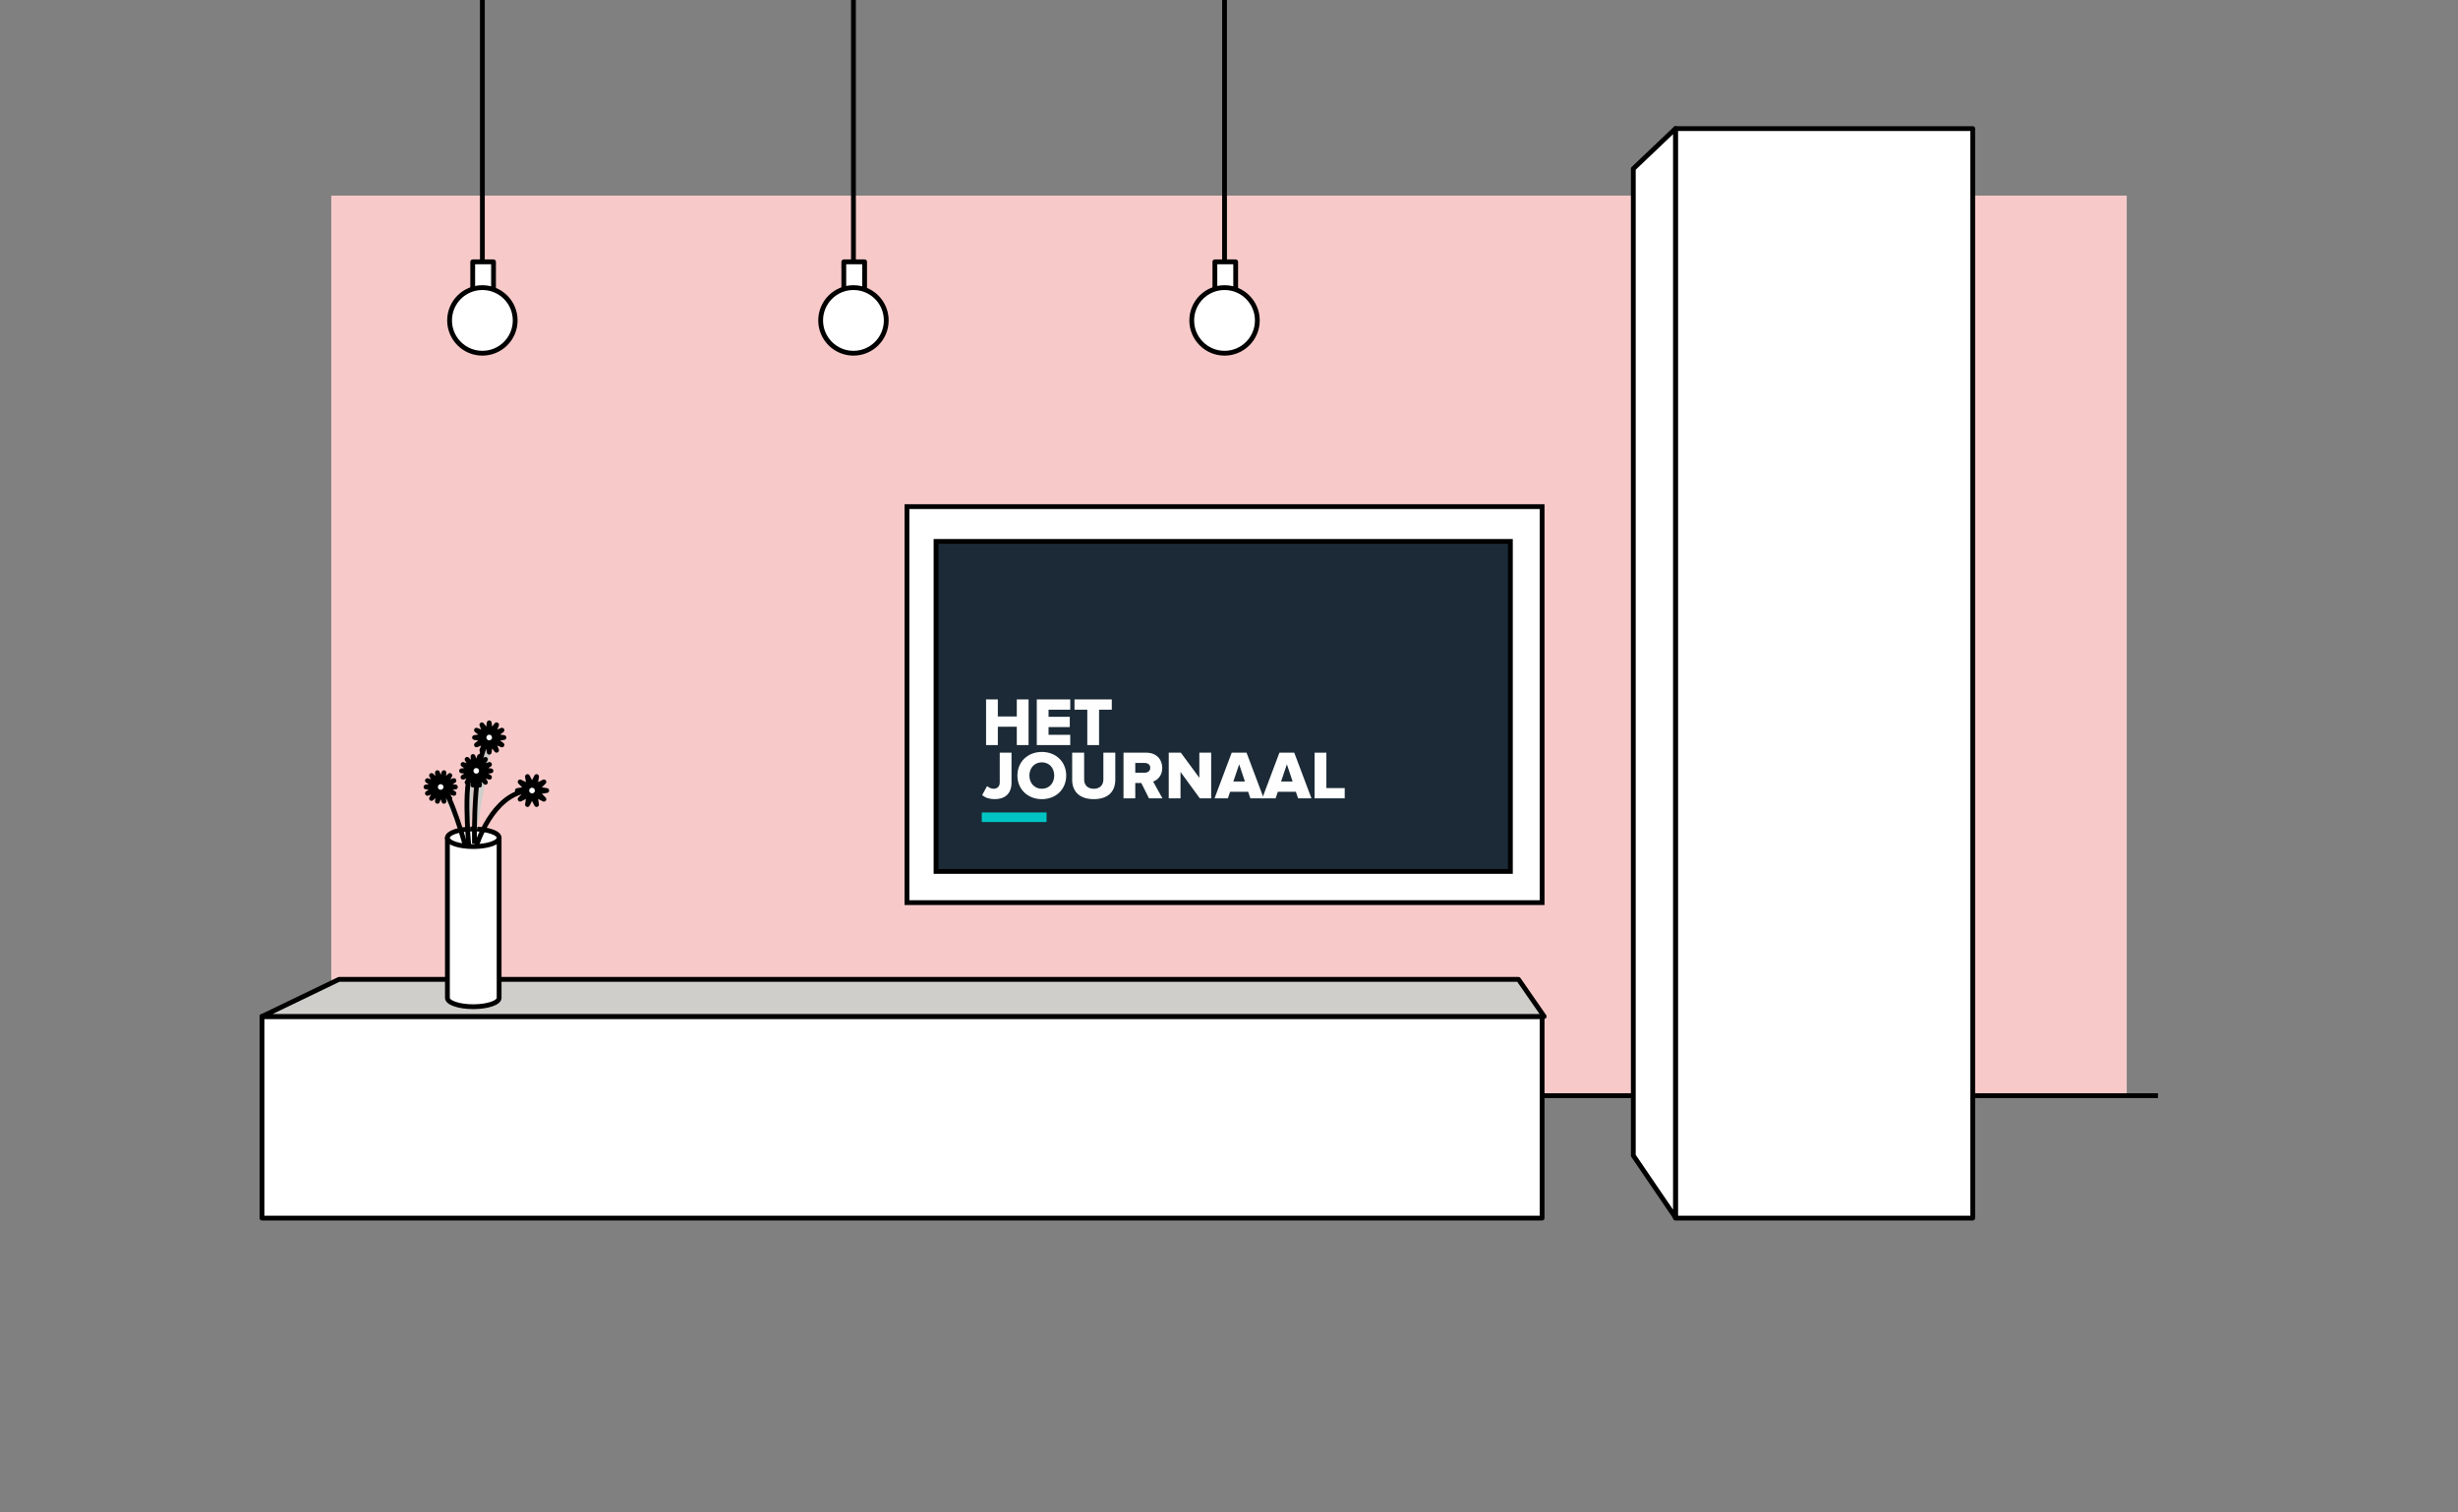 


<svg version="1.1" id="Layer_1" xmlns="http://www.w3.org/2000/svg" xmlns:xlink="http://www.w3.org/1999/xlink" x="0px" y="0px"
	 width="1024px" height="630px" viewBox="0 0 1024 630" enable-background="new 0 0 1024 630" xml:space="preserve">
<rect x="0" y="0" width="1024" height="630" fill="#808080" stroke="none"/>
<g>
	<g>
		<defs>
			<rect id="SVGID_309_" y="-1.5" width="1024" height="633"/>
		</defs>
		<clipPath id="SVGID_2_">
			<use xlink:href="#SVGID_309_"  overflow="visible"/>
		</clipPath>
		<rect x="138" y="81.5" clip-path="url(#SVGID_2_)" fill="#F7CAC9" width="748" height="375"/>
		<path clip-path="url(#SVGID_2_)" fill="#FFFFFF" d="M125,456.5h774H125z"/>
		
			<line clip-path="url(#SVGID_2_)" fill="none" stroke="#000000" stroke-width="2" stroke-miterlimit="10" x1="125" y1="456.5" x2="899" y2="456.5"/>
		<path clip-path="url(#SVGID_2_)" fill="#FFFFFF" d="M200.957-1.5v110.588V-1.5z"/>
		<g clip-path="url(#SVGID_2_)">
			<defs>
				<rect id="SVGID_311_" y="-1.5" width="1024" height="633"/>
			</defs>
			<clipPath id="SVGID_4_">
				<use xlink:href="#SVGID_311_"  overflow="visible"/>
			</clipPath>
			
				<line clip-path="url(#SVGID_4_)" fill="none" stroke="#000000" stroke-width="2" stroke-linecap="round" stroke-linejoin="round" stroke-miterlimit="10" x1="200.957" y1="-14.5" x2="200.957" y2="109.089"/>
		</g>
		<rect x="196.934" y="109.089" clip-path="url(#SVGID_2_)" fill="#FFFFFF" width="8.667" height="11.744"/>
		
			<rect x="196.934" y="109.089" clip-path="url(#SVGID_2_)" fill="none" stroke="#000000" stroke-width="2" stroke-linecap="round" stroke-linejoin="round" stroke-miterlimit="10" width="8.667" height="11.744"/>
		<g clip-path="url(#SVGID_2_)">
			<defs>
				<rect id="SVGID_313_" y="-1.5" width="1024" height="633"/>
			</defs>
			<clipPath id="SVGID_6_">
				<use xlink:href="#SVGID_313_"  overflow="visible"/>
			</clipPath>
			<path clip-path="url(#SVGID_6_)" fill="#FFFFFF" d="M214.623,133.499c0,7.548-6.119,13.667-13.666,13.667
				c-7.548,0-13.667-6.119-13.667-13.667c0-7.547,6.119-13.666,13.667-13.666C208.504,119.833,214.623,125.952,214.623,133.499"/>
			
				<circle clip-path="url(#SVGID_6_)" fill="none" stroke="#000000" stroke-width="2" stroke-linecap="round" stroke-linejoin="round" stroke-miterlimit="10" cx="200.957" cy="133.499" r="13.666"/>
			<line clip-path="url(#SVGID_6_)" fill="#FFFFFF" x1="355.549" y1="-14.5" x2="355.549" y2="109.089"/>
			
				<line clip-path="url(#SVGID_6_)" fill="none" stroke="#000000" stroke-width="2" stroke-linecap="round" stroke-linejoin="round" stroke-miterlimit="10" x1="355.549" y1="-14.5" x2="355.549" y2="109.089"/>
			<rect x="351.526" y="109.089" clip-path="url(#SVGID_6_)" fill="#FFFFFF" width="8.667" height="11.744"/>
			
				<rect x="351.526" y="109.089" clip-path="url(#SVGID_6_)" fill="none" stroke="#000000" stroke-width="2" stroke-linecap="round" stroke-linejoin="round" stroke-miterlimit="10" width="8.667" height="11.744"/>
			<path clip-path="url(#SVGID_6_)" fill="#FFFFFF" d="M369.215,133.499c0,7.548-6.119,13.667-13.666,13.667
				c-7.548,0-13.667-6.119-13.667-13.667c0-7.547,6.119-13.666,13.667-13.666C363.096,119.833,369.215,125.952,369.215,133.499"/>
			
				<circle clip-path="url(#SVGID_6_)" fill="none" stroke="#000000" stroke-width="2" stroke-linecap="round" stroke-linejoin="round" stroke-miterlimit="10" cx="355.549" cy="133.499" r="13.666"/>
			<line clip-path="url(#SVGID_6_)" fill="#FFFFFF" x1="510.141" y1="-14.5" x2="510.141" y2="109.089"/>
			
				<line clip-path="url(#SVGID_6_)" fill="none" stroke="#000000" stroke-width="2" stroke-linecap="round" stroke-linejoin="round" stroke-miterlimit="10" x1="510.141" y1="-14.5" x2="510.141" y2="109.089"/>
			<rect x="506.118" y="109.089" clip-path="url(#SVGID_6_)" fill="#FFFFFF" width="8.667" height="11.744"/>
			
				<rect x="506.118" y="109.089" clip-path="url(#SVGID_6_)" fill="none" stroke="#000000" stroke-width="2" stroke-linecap="round" stroke-linejoin="round" stroke-miterlimit="10" width="8.667" height="11.744"/>
			<path clip-path="url(#SVGID_6_)" fill="#FFFFFF" d="M523.807,133.499c0,7.548-6.119,13.667-13.666,13.667
				c-7.548,0-13.667-6.119-13.667-13.667c0-7.547,6.119-13.666,13.667-13.666C517.688,119.833,523.807,125.952,523.807,133.499"/>
			
				<circle clip-path="url(#SVGID_6_)" fill="none" stroke="#000000" stroke-width="2" stroke-linecap="round" stroke-linejoin="round" stroke-miterlimit="10" cx="510.141" cy="133.499" r="13.666"/>
			<rect x="377.835" y="211.08" clip-path="url(#SVGID_6_)" fill="#FFFFFF" width="264.61" height="164.992"/>
			
				<rect x="377.835" y="211.08" clip-path="url(#SVGID_6_)" fill="none" stroke="#000000" stroke-width="2" stroke-miterlimit="10" width="264.61" height="164.992"/>
			<rect x="389.948" y="225.577" clip-path="url(#SVGID_6_)" fill="#1B2A36" width="239.276" height="137.493"/>
			
				<rect x="389.948" y="225.577" clip-path="url(#SVGID_6_)" fill="none" stroke="#000000" stroke-width="2" stroke-miterlimit="10" width="239.276" height="137.493"/>
			<rect x="109.15" y="423.5" clip-path="url(#SVGID_6_)" fill="#FFFFFF" width="533.295" height="84"/>
			
				<rect x="109.15" y="423.5" clip-path="url(#SVGID_6_)" fill="none" stroke="#000000" stroke-width="2" stroke-linejoin="round" stroke-miterlimit="10" width="533.295" height="84"/>
			<rect x="697.988" y="53.588" clip-path="url(#SVGID_6_)" fill="#FFFFFF" width="123.849" height="453.912"/>
			
				<rect x="697.988" y="53.588" clip-path="url(#SVGID_6_)" fill="none" stroke="#000000" stroke-width="2" stroke-linejoin="round" stroke-miterlimit="10" width="123.849" height="453.912"/>
			<polygon clip-path="url(#SVGID_6_)" fill="#FFFFFF" points="680.437,481.459 697.99,507.238 697.99,53.587 680.436,70.282 			"/>
			
				<polygon clip-path="url(#SVGID_6_)" fill="none" stroke="#000000" stroke-width="2" stroke-linejoin="round" stroke-miterlimit="10" points="
				680.437,481.459 697.99,507.238 697.99,53.587 680.436,70.282 			"/>
			<polygon clip-path="url(#SVGID_6_)" fill="#CFCECB" points="632.6,408.046 141.215,408.046 109.15,423.5 643.308,423.5 			"/>
			
				<polygon clip-path="url(#SVGID_6_)" fill="none" stroke="#000000" stroke-width="2" stroke-linejoin="round" stroke-miterlimit="10" points="
				632.6,408.046 141.215,408.046 109.15,423.5 643.308,423.5 			"/>
			<polygon clip-path="url(#SVGID_6_)" fill="#FEFEFE" points="423.595,310.429 423.595,302.788 415.697,302.788 415.697,310.429 
				410.794,310.429 410.794,291.412 415.697,291.412 415.697,298.512 423.595,298.512 423.595,291.412 428.499,291.412 
				428.499,310.429 			"/>
			<polygon clip-path="url(#SVGID_6_)" fill="#FEFEFE" points="431.923,310.429 431.923,291.412 445.864,291.412 445.864,295.688 
				436.826,295.688 436.826,298.655 445.665,298.655 445.665,302.931 436.826,302.931 436.826,306.153 445.864,306.153 
				445.864,310.429 			"/>
			<polygon clip-path="url(#SVGID_6_)" fill="#FEFEFE" points="452.965,310.429 452.965,295.688 447.634,295.688 447.634,291.412 
				463.173,291.412 463.173,295.688 457.869,295.688 457.869,310.429 			"/>
			<path clip-path="url(#SVGID_6_)" fill="#FEFEFE" d="M409.168,331.252l2.053-3.735c0.685,0.57,1.597,1.112,2.737,1.112
				c1.54,0,2.538-0.999,2.538-2.595v-12.431h4.903v12.488c0,4.704-2.851,6.871-7.014,6.871
				C412.476,332.962,410.594,332.506,409.168,331.252"/>
			<path clip-path="url(#SVGID_6_)" fill="#FEFEFE" d="M423.853,323.126c0-5.788,4.362-9.837,10.179-9.837s10.15,4.049,10.15,9.837
				c0,5.787-4.334,9.836-10.15,9.836S423.853,328.913,423.853,323.126 M439.192,323.126c0-3.108-2.024-5.503-5.161-5.503
				c-3.136,0-5.188,2.395-5.188,5.503c0,3.079,2.053,5.503,5.188,5.503C437.168,328.629,439.192,326.205,439.192,323.126"/>
			<path clip-path="url(#SVGID_6_)" fill="#FEFEFE" d="M446.664,324.922v-11.319h4.989v11.148c0,2.253,1.369,3.878,4.021,3.878
				c2.623,0,3.991-1.625,3.991-3.878v-11.148h4.962v11.291c0,4.733-2.852,8.068-8.953,8.068
				C449.573,332.962,446.664,329.598,446.664,324.922"/>
			<path clip-path="url(#SVGID_6_)" fill="#FEFEFE" d="M478.656,332.62l-3.193-6.387h-2.509v6.387h-4.904v-19.018h9.523
				c4.219,0,6.614,2.794,6.614,6.33c0,3.307-1.996,5.075-3.792,5.702l3.878,6.986H478.656z M479.198,319.903
				c0-1.312-1.056-2.024-2.367-2.024h-3.877v4.078h3.877C478.143,321.958,479.198,321.244,479.198,319.903"/>
			<polygon clip-path="url(#SVGID_6_)" fill="#FEFEFE" points="499.843,332.62 491.802,321.614 491.802,332.62 486.897,332.62 
				486.897,313.602 491.945,313.602 499.643,324.066 499.643,313.602 504.575,313.602 504.575,332.62 			"/>
			<path clip-path="url(#SVGID_6_)" fill="#FEFEFE" d="M520.914,332.62l-0.94-2.737h-7.499l-0.94,2.737h-5.561l7.156-19.018h6.188
				l7.156,19.018H520.914z M516.238,318.449l-2.424,7.156h4.82L516.238,318.449z"/>
			<path clip-path="url(#SVGID_6_)" fill="#FEFEFE" d="M540.789,332.62l-0.941-2.737h-7.498l-0.94,2.737h-5.561l7.156-19.018h6.188
				l7.157,19.018H540.789z M536.113,318.449l-2.424,7.156h4.82L536.113,318.449z"/>
			<polygon clip-path="url(#SVGID_6_)" fill="#FEFEFE" points="547.661,332.62 547.661,313.602 552.566,313.602 552.566,328.344 
				560.207,328.344 560.207,332.62 			"/>
			<rect x="409" y="338.5" clip-path="url(#SVGID_6_)" fill="#00C4C4" width="27" height="4"/>
			<path clip-path="url(#SVGID_6_)" fill="#FFFFFF" d="M186.391,349.05v66.724c0,2.024,4.822,3.666,10.771,3.666
				c5.949,0,10.771-1.642,10.771-3.666V349.05H186.391z"/>
			
				<path clip-path="url(#SVGID_6_)" fill="none" stroke="#000000" stroke-width="2" stroke-linejoin="round" stroke-miterlimit="10" d="
				M186.391,349.05v66.724c0,2.024,4.822,3.666,10.771,3.666c5.949,0,10.771-1.642,10.771-3.666V349.05H186.391z"/>
			<path clip-path="url(#SVGID_6_)" fill="#FFFFFF" d="M207.933,349.05c0,2.024-4.822,3.666-10.771,3.666
				c-5.948,0-10.771-1.642-10.771-3.666c0-2.025,4.822-3.667,10.771-3.667C203.11,345.383,207.933,347.025,207.933,349.05"/>
			
				<ellipse clip-path="url(#SVGID_6_)" fill="none" stroke="#000000" stroke-width="2" stroke-linejoin="round" stroke-miterlimit="10" cx="197.162" cy="349.05" rx="10.771" ry="3.666"/>
			<path clip-path="url(#SVGID_6_)" fill="none" stroke="#000000" stroke-width="2" stroke-miterlimit="10" d="M198.411,352.608
				c0,0,6.52-21.883,21.853-23.216"/>
			<path clip-path="url(#SVGID_6_)" fill="#CFCECB" d="M194.072,353.107c0,0-6.48-23.881-10.48-25.215"/>
			<path clip-path="url(#SVGID_6_)" fill="none" stroke="#000000" stroke-width="2" stroke-miterlimit="10" d="M194.072,353.107
				c0,0-6.48-23.881-10.48-25.215"/>
			<path clip-path="url(#SVGID_6_)" fill="#CFCECB" d="M195.307,352.716c0,0-2.857-31.883,2.331-31.549"/>
			<path clip-path="url(#SVGID_6_)" fill="none" stroke="#000000" stroke-width="2" stroke-miterlimit="10" d="M195.307,352.716
				c0,0-2.857-31.883,2.331-31.549"/>
			<path clip-path="url(#SVGID_6_)" fill="#CFCECB" d="M197.673,351.5c0,0-1-41.548,7.667-44.215"/>
			<path clip-path="url(#SVGID_6_)" fill="none" stroke="#000000" stroke-width="2" stroke-miterlimit="10" d="M197.673,351.5
				c0,0-1-41.548,7.667-44.215"/>
			<polygon clip-path="url(#SVGID_6_)" fill="#FFFFFF" points="227.766,329.375 223.662,330.032 226.596,332.977 222.889,331.096 
				223.534,335.201 221.641,331.5 219.746,335.201 220.393,331.096 216.686,332.977 219.619,330.032 215.516,329.375 
				219.619,328.718 216.686,325.773 220.393,327.654 219.746,323.549 221.641,327.25 223.534,323.549 222.889,327.654 
				226.596,325.773 223.662,328.718 			"/>
			
				<polygon clip-path="url(#SVGID_6_)" fill="none" stroke="#000000" stroke-width="2" stroke-linejoin="round" stroke-miterlimit="10" points="
				227.766,329.375 223.662,330.032 226.596,332.977 222.889,331.096 223.534,335.201 221.641,331.5 219.746,335.201 
				220.393,331.096 216.686,332.977 219.619,330.032 215.516,329.375 219.619,328.718 216.686,325.773 220.393,327.654 
				219.746,323.549 221.641,327.25 223.534,323.549 222.889,327.654 226.596,325.773 223.662,328.718 			"/>
			<polygon clip-path="url(#SVGID_6_)" fill="#FFFFFF" points="209.933,307.285 205.861,307.837 209.112,310.35 205.312,308.786 
				206.869,312.59 204.359,309.338 203.808,313.41 203.256,309.339 200.742,312.589 202.307,308.788 198.504,310.35 
				201.755,307.838 197.683,307.285 201.754,306.733 198.503,304.22 202.304,305.784 200.744,301.98 203.256,305.232 
				203.808,301.16 204.359,305.231 206.873,301.981 205.309,305.782 209.111,304.22 205.86,306.732 			"/>
			
				<polygon clip-path="url(#SVGID_6_)" fill="none" stroke="#000000" stroke-width="2" stroke-linejoin="round" stroke-miterlimit="10" points="
				209.933,307.285 205.861,307.837 209.112,310.35 205.312,308.786 206.869,312.59 204.359,309.338 203.808,313.41 
				203.256,309.339 200.742,312.589 202.307,308.788 198.504,310.35 201.755,307.838 197.683,307.285 201.754,306.733 
				198.503,304.22 202.304,305.784 200.744,301.98 203.256,305.232 203.808,301.16 204.359,305.231 206.873,301.981 
				205.309,305.782 209.111,304.22 205.86,306.732 			"/>
			<polygon clip-path="url(#SVGID_6_)" fill="#FFFFFF" points="204.536,321.164 200.483,321.639 203.93,323.824 200.073,322.487 
				202.229,325.953 199.332,323.08 199.773,327.137 198.411,323.289 197.048,327.137 197.489,323.079 194.59,325.951 
				196.749,322.488 192.891,323.823 196.339,321.638 192.286,321.164 196.339,320.689 192.893,318.504 196.749,319.841 
				194.593,316.375 197.49,319.248 197.049,315.191 198.411,319.039 199.774,315.191 199.333,319.249 202.232,316.377 
				200.073,319.84 203.931,318.505 200.483,320.69 			"/>
			
				<polygon clip-path="url(#SVGID_6_)" fill="none" stroke="#000000" stroke-width="2" stroke-linejoin="round" stroke-miterlimit="10" points="
				204.536,321.164 200.483,321.639 203.93,323.824 200.073,322.487 202.229,325.953 199.332,323.08 199.773,327.137 
				198.411,323.289 197.048,327.137 197.489,323.079 194.59,325.951 196.749,322.488 192.891,323.823 196.339,321.638 
				192.286,321.164 196.339,320.689 192.893,318.504 196.749,319.841 194.593,316.375 197.49,319.248 197.049,315.191 
				198.411,319.039 199.774,315.191 199.333,319.249 202.232,316.377 200.073,319.84 203.931,318.505 200.483,320.69 			"/>
			<polygon clip-path="url(#SVGID_6_)" fill="#FFFFFF" points="189.717,327.893 185.664,328.368 189.11,330.553 185.254,329.216 
				187.41,332.682 184.513,329.809 184.954,333.866 183.592,330.018 182.229,333.866 182.67,329.808 179.771,332.68 181.93,329.217 
				178.072,330.552 181.52,328.367 177.467,327.893 181.52,327.417 178.073,325.232 181.93,326.57 179.773,323.104 182.671,325.977 
				182.229,321.919 183.592,325.768 184.955,321.919 184.514,325.978 187.413,323.105 185.254,326.569 189.111,325.233 
				185.664,327.418 			"/>
			
				<polygon clip-path="url(#SVGID_6_)" fill="none" stroke="#000000" stroke-width="2" stroke-linejoin="round" stroke-miterlimit="10" points="
				189.717,327.893 185.664,328.368 189.11,330.553 185.254,329.216 187.41,332.682 184.513,329.809 184.954,333.866 
				183.592,330.018 182.229,333.866 182.67,329.808 179.771,332.68 181.93,329.217 178.072,330.552 181.52,328.367 177.467,327.893 
				181.52,327.417 178.073,325.232 181.93,326.57 179.773,323.104 182.671,325.977 182.229,321.919 183.592,325.768 
				184.955,321.919 184.514,325.978 187.413,323.105 185.254,326.569 189.111,325.233 185.664,327.418 			"/>
		</g>
	</g>
</g>
</svg>
